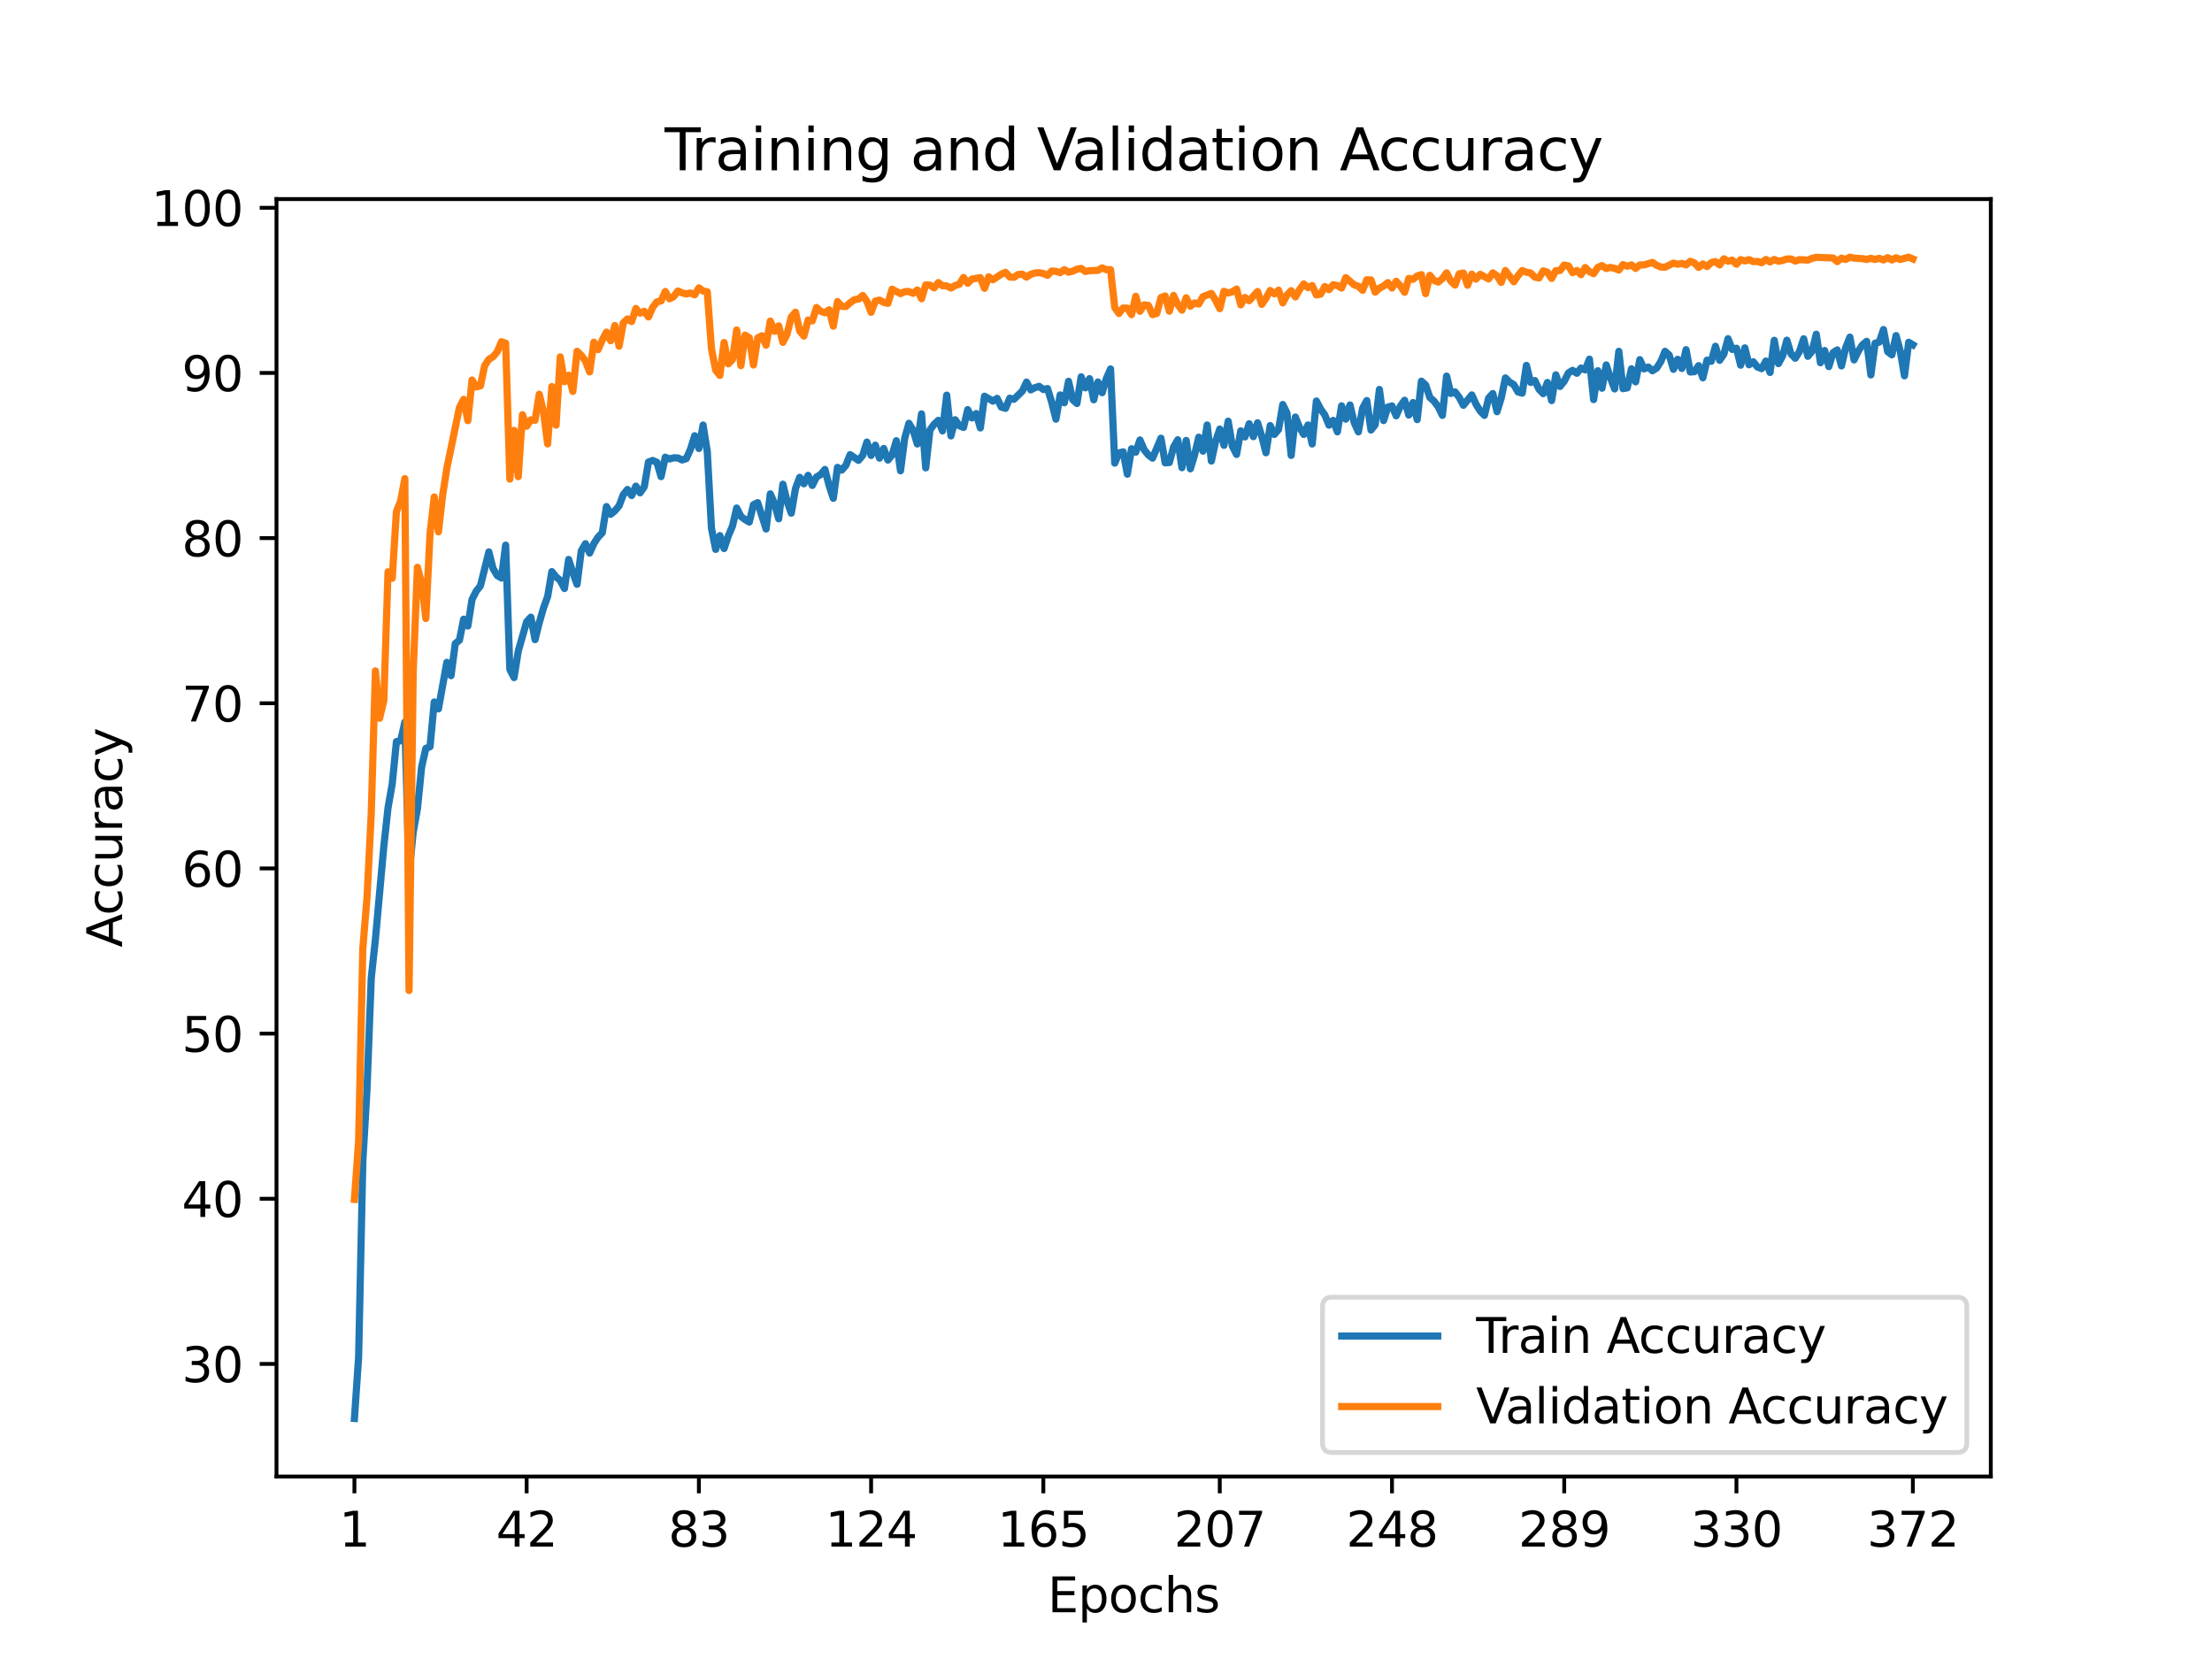 <?xml version="1.0" encoding="utf-8" standalone="no"?>
<!DOCTYPE svg PUBLIC "-//W3C//DTD SVG 1.1//EN"
  "http://www.w3.org/Graphics/SVG/1.1/DTD/svg11.dtd">
<svg height="345.6pt" version="1.1" viewBox="0 0 460.8 345.6" width="460.8pt" xmlns="http://www.w3.org/2000/svg" xmlns:xlink="http://www.w3.org/1999/xlink">
 <defs>
  <style type="text/css">*{stroke-linecap:butt;stroke-linejoin:round;}</style>
 </defs>
 <g id="figure_1">
  <g id="patch_1">
   <path d="M 0 345.6 
L 460.8 345.6 
L 460.8 0 
L 0 0 
z
" style="fill:#ffffff;"/>
  </g>
  <g id="axes_1">
   <g id="patch_2">
    <path d="M 57.6 307.584 
L 414.72 307.584 
L 414.72 41.472 
L 57.6 41.472 
z
" style="fill:#ffffff;"/>
   </g>
   <g id="matplotlib.axis_1">
    <g id="xtick_1">
     <g id="line2d_1">
      <defs>
       <path d="M 0 0 
L 0 3.5 
" id="md3bf6f2ca2" style="stroke:#000000;stroke-width:0.8;"/>
      </defs>
      <g>
       <use style="stroke:#000000;stroke-width:0.8;" x="73.833" xlink:href="#md3bf6f2ca2" y="307.584"/>
      </g>
     </g>
     <g id="text_1">
      <!-- 1 -->
      <g transform="translate(70.651 322.182)scale(0.1 -0.1)">
       <defs>
        <path d="M 794 531 
L 1825 531 
L 1825 4091 
L 703 3866 
L 703 4441 
L 1819 4666 
L 2450 4666 
L 2450 531 
L 3481 531 
L 3481 0 
L 794 0 
L 794 531 
z
" id="DejaVuSans-31" transform="scale(0.016)"/>
       </defs>
       <use xlink:href="#DejaVuSans-31"/>
      </g>
     </g>
    </g>
    <g id="xtick_2">
     <g id="line2d_2">
      <g>
       <use style="stroke:#000000;stroke-width:0.8;" x="109.711" xlink:href="#md3bf6f2ca2" y="307.584"/>
      </g>
     </g>
     <g id="text_2">
      <!-- 42 -->
      <g transform="translate(103.348 322.182)scale(0.1 -0.1)">
       <defs>
        <path d="M 2419 4116 
L 825 1625 
L 2419 1625 
L 2419 4116 
z
M 2253 4666 
L 3047 4666 
L 3047 1625 
L 3713 1625 
L 3713 1100 
L 3047 1100 
L 3047 0 
L 2419 0 
L 2419 1100 
L 313 1100 
L 313 1709 
L 2253 4666 
z
" id="DejaVuSans-34" transform="scale(0.016)"/>
        <path d="M 1228 531 
L 3431 531 
L 3431 0 
L 469 0 
L 469 531 
Q 828 903 1448 1529 
Q 2069 2156 2228 2338 
Q 2531 2678 2651 2914 
Q 2772 3150 2772 3378 
Q 2772 3750 2511 3984 
Q 2250 4219 1831 4219 
Q 1534 4219 1204 4116 
Q 875 4013 500 3803 
L 500 4441 
Q 881 4594 1212 4672 
Q 1544 4750 1819 4750 
Q 2544 4750 2975 4387 
Q 3406 4025 3406 3419 
Q 3406 3131 3298 2873 
Q 3191 2616 2906 2266 
Q 2828 2175 2409 1742 
Q 1991 1309 1228 531 
z
" id="DejaVuSans-32" transform="scale(0.016)"/>
       </defs>
       <use xlink:href="#DejaVuSans-34"/>
       <use x="63.623" xlink:href="#DejaVuSans-32"/>
      </g>
     </g>
    </g>
    <g id="xtick_3">
     <g id="line2d_3">
      <g>
       <use style="stroke:#000000;stroke-width:0.8;" x="145.589" xlink:href="#md3bf6f2ca2" y="307.584"/>
      </g>
     </g>
     <g id="text_3">
      <!-- 83 -->
      <g transform="translate(139.227 322.182)scale(0.1 -0.1)">
       <defs>
        <path d="M 2034 2216 
Q 1584 2216 1326 1975 
Q 1069 1734 1069 1313 
Q 1069 891 1326 650 
Q 1584 409 2034 409 
Q 2484 409 2743 651 
Q 3003 894 3003 1313 
Q 3003 1734 2745 1975 
Q 2488 2216 2034 2216 
z
M 1403 2484 
Q 997 2584 770 2862 
Q 544 3141 544 3541 
Q 544 4100 942 4425 
Q 1341 4750 2034 4750 
Q 2731 4750 3128 4425 
Q 3525 4100 3525 3541 
Q 3525 3141 3298 2862 
Q 3072 2584 2669 2484 
Q 3125 2378 3379 2068 
Q 3634 1759 3634 1313 
Q 3634 634 3220 271 
Q 2806 -91 2034 -91 
Q 1263 -91 848 271 
Q 434 634 434 1313 
Q 434 1759 690 2068 
Q 947 2378 1403 2484 
z
M 1172 3481 
Q 1172 3119 1398 2916 
Q 1625 2713 2034 2713 
Q 2441 2713 2670 2916 
Q 2900 3119 2900 3481 
Q 2900 3844 2670 4047 
Q 2441 4250 2034 4250 
Q 1625 4250 1398 4047 
Q 1172 3844 1172 3481 
z
" id="DejaVuSans-38" transform="scale(0.016)"/>
        <path d="M 2597 2516 
Q 3050 2419 3304 2112 
Q 3559 1806 3559 1356 
Q 3559 666 3084 287 
Q 2609 -91 1734 -91 
Q 1441 -91 1130 -33 
Q 819 25 488 141 
L 488 750 
Q 750 597 1062 519 
Q 1375 441 1716 441 
Q 2309 441 2620 675 
Q 2931 909 2931 1356 
Q 2931 1769 2642 2001 
Q 2353 2234 1838 2234 
L 1294 2234 
L 1294 2753 
L 1863 2753 
Q 2328 2753 2575 2939 
Q 2822 3125 2822 3475 
Q 2822 3834 2567 4026 
Q 2313 4219 1838 4219 
Q 1578 4219 1281 4162 
Q 984 4106 628 3988 
L 628 4550 
Q 988 4650 1302 4700 
Q 1616 4750 1894 4750 
Q 2613 4750 3031 4423 
Q 3450 4097 3450 3541 
Q 3450 3153 3228 2886 
Q 3006 2619 2597 2516 
z
" id="DejaVuSans-33" transform="scale(0.016)"/>
       </defs>
       <use xlink:href="#DejaVuSans-38"/>
       <use x="63.623" xlink:href="#DejaVuSans-33"/>
      </g>
     </g>
    </g>
    <g id="xtick_4">
     <g id="line2d_4">
      <g>
       <use style="stroke:#000000;stroke-width:0.8;" x="181.468" xlink:href="#md3bf6f2ca2" y="307.584"/>
      </g>
     </g>
     <g id="text_4">
      <!-- 124 -->
      <g transform="translate(171.924 322.182)scale(0.1 -0.1)">
       <use xlink:href="#DejaVuSans-31"/>
       <use x="63.623" xlink:href="#DejaVuSans-32"/>
       <use x="127.246" xlink:href="#DejaVuSans-34"/>
      </g>
     </g>
    </g>
    <g id="xtick_5">
     <g id="line2d_5">
      <g>
       <use style="stroke:#000000;stroke-width:0.8;" x="217.346" xlink:href="#md3bf6f2ca2" y="307.584"/>
      </g>
     </g>
     <g id="text_5">
      <!-- 165 -->
      <g transform="translate(207.802 322.182)scale(0.1 -0.1)">
       <defs>
        <path d="M 2113 2584 
Q 1688 2584 1439 2293 
Q 1191 2003 1191 1497 
Q 1191 994 1439 701 
Q 1688 409 2113 409 
Q 2538 409 2786 701 
Q 3034 994 3034 1497 
Q 3034 2003 2786 2293 
Q 2538 2584 2113 2584 
z
M 3366 4563 
L 3366 3988 
Q 3128 4100 2886 4159 
Q 2644 4219 2406 4219 
Q 1781 4219 1451 3797 
Q 1122 3375 1075 2522 
Q 1259 2794 1537 2939 
Q 1816 3084 2150 3084 
Q 2853 3084 3261 2657 
Q 3669 2231 3669 1497 
Q 3669 778 3244 343 
Q 2819 -91 2113 -91 
Q 1303 -91 875 529 
Q 447 1150 447 2328 
Q 447 3434 972 4092 
Q 1497 4750 2381 4750 
Q 2619 4750 2861 4703 
Q 3103 4656 3366 4563 
z
" id="DejaVuSans-36" transform="scale(0.016)"/>
        <path d="M 691 4666 
L 3169 4666 
L 3169 4134 
L 1269 4134 
L 1269 2991 
Q 1406 3038 1543 3061 
Q 1681 3084 1819 3084 
Q 2600 3084 3056 2656 
Q 3513 2228 3513 1497 
Q 3513 744 3044 326 
Q 2575 -91 1722 -91 
Q 1428 -91 1123 -41 
Q 819 9 494 109 
L 494 744 
Q 775 591 1075 516 
Q 1375 441 1709 441 
Q 2250 441 2565 725 
Q 2881 1009 2881 1497 
Q 2881 1984 2565 2268 
Q 2250 2553 1709 2553 
Q 1456 2553 1204 2497 
Q 953 2441 691 2322 
L 691 4666 
z
" id="DejaVuSans-35" transform="scale(0.016)"/>
       </defs>
       <use xlink:href="#DejaVuSans-31"/>
       <use x="63.623" xlink:href="#DejaVuSans-36"/>
       <use x="127.246" xlink:href="#DejaVuSans-35"/>
      </g>
     </g>
    </g>
    <g id="xtick_6">
     <g id="line2d_6">
      <g>
       <use style="stroke:#000000;stroke-width:0.8;" x="254.099" xlink:href="#md3bf6f2ca2" y="307.584"/>
      </g>
     </g>
     <g id="text_6">
      <!-- 207 -->
      <g transform="translate(244.555 322.182)scale(0.1 -0.1)">
       <defs>
        <path d="M 2034 4250 
Q 1547 4250 1301 3770 
Q 1056 3291 1056 2328 
Q 1056 1369 1301 889 
Q 1547 409 2034 409 
Q 2525 409 2770 889 
Q 3016 1369 3016 2328 
Q 3016 3291 2770 3770 
Q 2525 4250 2034 4250 
z
M 2034 4750 
Q 2819 4750 3233 4129 
Q 3647 3509 3647 2328 
Q 3647 1150 3233 529 
Q 2819 -91 2034 -91 
Q 1250 -91 836 529 
Q 422 1150 422 2328 
Q 422 3509 836 4129 
Q 1250 4750 2034 4750 
z
" id="DejaVuSans-30" transform="scale(0.016)"/>
        <path d="M 525 4666 
L 3525 4666 
L 3525 4397 
L 1831 0 
L 1172 0 
L 2766 4134 
L 525 4134 
L 525 4666 
z
" id="DejaVuSans-37" transform="scale(0.016)"/>
       </defs>
       <use xlink:href="#DejaVuSans-32"/>
       <use x="63.623" xlink:href="#DejaVuSans-30"/>
       <use x="127.246" xlink:href="#DejaVuSans-37"/>
      </g>
     </g>
    </g>
    <g id="xtick_7">
     <g id="line2d_7">
      <g>
       <use style="stroke:#000000;stroke-width:0.8;" x="289.977" xlink:href="#md3bf6f2ca2" y="307.584"/>
      </g>
     </g>
     <g id="text_7">
      <!-- 248 -->
      <g transform="translate(280.434 322.182)scale(0.1 -0.1)">
       <use xlink:href="#DejaVuSans-32"/>
       <use x="63.623" xlink:href="#DejaVuSans-34"/>
       <use x="127.246" xlink:href="#DejaVuSans-38"/>
      </g>
     </g>
    </g>
    <g id="xtick_8">
     <g id="line2d_8">
      <g>
       <use style="stroke:#000000;stroke-width:0.8;" x="325.856" xlink:href="#md3bf6f2ca2" y="307.584"/>
      </g>
     </g>
     <g id="text_8">
      <!-- 289 -->
      <g transform="translate(316.312 322.182)scale(0.1 -0.1)">
       <defs>
        <path d="M 703 97 
L 703 672 
Q 941 559 1184 500 
Q 1428 441 1663 441 
Q 2288 441 2617 861 
Q 2947 1281 2994 2138 
Q 2813 1869 2534 1725 
Q 2256 1581 1919 1581 
Q 1219 1581 811 2004 
Q 403 2428 403 3163 
Q 403 3881 828 4315 
Q 1253 4750 1959 4750 
Q 2769 4750 3195 4129 
Q 3622 3509 3622 2328 
Q 3622 1225 3098 567 
Q 2575 -91 1691 -91 
Q 1453 -91 1209 -44 
Q 966 3 703 97 
z
M 1959 2075 
Q 2384 2075 2632 2365 
Q 2881 2656 2881 3163 
Q 2881 3666 2632 3958 
Q 2384 4250 1959 4250 
Q 1534 4250 1286 3958 
Q 1038 3666 1038 3163 
Q 1038 2656 1286 2365 
Q 1534 2075 1959 2075 
z
" id="DejaVuSans-39" transform="scale(0.016)"/>
       </defs>
       <use xlink:href="#DejaVuSans-32"/>
       <use x="63.623" xlink:href="#DejaVuSans-38"/>
       <use x="127.246" xlink:href="#DejaVuSans-39"/>
      </g>
     </g>
    </g>
    <g id="xtick_9">
     <g id="line2d_9">
      <g>
       <use style="stroke:#000000;stroke-width:0.8;" x="361.734" xlink:href="#md3bf6f2ca2" y="307.584"/>
      </g>
     </g>
     <g id="text_9">
      <!-- 330 -->
      <g transform="translate(352.19 322.182)scale(0.1 -0.1)">
       <use xlink:href="#DejaVuSans-33"/>
       <use x="63.623" xlink:href="#DejaVuSans-33"/>
       <use x="127.246" xlink:href="#DejaVuSans-30"/>
      </g>
     </g>
    </g>
    <g id="xtick_10">
     <g id="line2d_10">
      <g>
       <use style="stroke:#000000;stroke-width:0.8;" x="398.487" xlink:href="#md3bf6f2ca2" y="307.584"/>
      </g>
     </g>
     <g id="text_10">
      <!-- 372 -->
      <g transform="translate(388.944 322.182)scale(0.1 -0.1)">
       <use xlink:href="#DejaVuSans-33"/>
       <use x="63.623" xlink:href="#DejaVuSans-37"/>
       <use x="127.246" xlink:href="#DejaVuSans-32"/>
      </g>
     </g>
    </g>
    <g id="text_11">
     <!-- Epochs -->
     <g transform="translate(218.244 335.861)scale(0.1 -0.1)">
      <defs>
       <path d="M 628 4666 
L 3578 4666 
L 3578 4134 
L 1259 4134 
L 1259 2753 
L 3481 2753 
L 3481 2222 
L 1259 2222 
L 1259 531 
L 3634 531 
L 3634 0 
L 628 0 
L 628 4666 
z
" id="DejaVuSans-45" transform="scale(0.016)"/>
       <path d="M 1159 525 
L 1159 -1331 
L 581 -1331 
L 581 3500 
L 1159 3500 
L 1159 2969 
Q 1341 3281 1617 3432 
Q 1894 3584 2278 3584 
Q 2916 3584 3314 3078 
Q 3713 2572 3713 1747 
Q 3713 922 3314 415 
Q 2916 -91 2278 -91 
Q 1894 -91 1617 61 
Q 1341 213 1159 525 
z
M 3116 1747 
Q 3116 2381 2855 2742 
Q 2594 3103 2138 3103 
Q 1681 3103 1420 2742 
Q 1159 2381 1159 1747 
Q 1159 1113 1420 752 
Q 1681 391 2138 391 
Q 2594 391 2855 752 
Q 3116 1113 3116 1747 
z
" id="DejaVuSans-70" transform="scale(0.016)"/>
       <path d="M 1959 3097 
Q 1497 3097 1228 2736 
Q 959 2375 959 1747 
Q 959 1119 1226 758 
Q 1494 397 1959 397 
Q 2419 397 2687 759 
Q 2956 1122 2956 1747 
Q 2956 2369 2687 2733 
Q 2419 3097 1959 3097 
z
M 1959 3584 
Q 2709 3584 3137 3096 
Q 3566 2609 3566 1747 
Q 3566 888 3137 398 
Q 2709 -91 1959 -91 
Q 1206 -91 779 398 
Q 353 888 353 1747 
Q 353 2609 779 3096 
Q 1206 3584 1959 3584 
z
" id="DejaVuSans-6f" transform="scale(0.016)"/>
       <path d="M 3122 3366 
L 3122 2828 
Q 2878 2963 2633 3030 
Q 2388 3097 2138 3097 
Q 1578 3097 1268 2742 
Q 959 2388 959 1747 
Q 959 1106 1268 751 
Q 1578 397 2138 397 
Q 2388 397 2633 464 
Q 2878 531 3122 666 
L 3122 134 
Q 2881 22 2623 -34 
Q 2366 -91 2075 -91 
Q 1284 -91 818 406 
Q 353 903 353 1747 
Q 353 2603 823 3093 
Q 1294 3584 2113 3584 
Q 2378 3584 2631 3529 
Q 2884 3475 3122 3366 
z
" id="DejaVuSans-63" transform="scale(0.016)"/>
       <path d="M 3513 2113 
L 3513 0 
L 2938 0 
L 2938 2094 
Q 2938 2591 2744 2837 
Q 2550 3084 2163 3084 
Q 1697 3084 1428 2787 
Q 1159 2491 1159 1978 
L 1159 0 
L 581 0 
L 581 4863 
L 1159 4863 
L 1159 2956 
Q 1366 3272 1645 3428 
Q 1925 3584 2291 3584 
Q 2894 3584 3203 3211 
Q 3513 2838 3513 2113 
z
" id="DejaVuSans-68" transform="scale(0.016)"/>
       <path d="M 2834 3397 
L 2834 2853 
Q 2591 2978 2328 3040 
Q 2066 3103 1784 3103 
Q 1356 3103 1142 2972 
Q 928 2841 928 2578 
Q 928 2378 1081 2264 
Q 1234 2150 1697 2047 
L 1894 2003 
Q 2506 1872 2764 1633 
Q 3022 1394 3022 966 
Q 3022 478 2636 193 
Q 2250 -91 1575 -91 
Q 1294 -91 989 -36 
Q 684 19 347 128 
L 347 722 
Q 666 556 975 473 
Q 1284 391 1588 391 
Q 1994 391 2212 530 
Q 2431 669 2431 922 
Q 2431 1156 2273 1281 
Q 2116 1406 1581 1522 
L 1381 1569 
Q 847 1681 609 1914 
Q 372 2147 372 2553 
Q 372 3047 722 3315 
Q 1072 3584 1716 3584 
Q 2034 3584 2315 3537 
Q 2597 3491 2834 3397 
z
" id="DejaVuSans-73" transform="scale(0.016)"/>
      </defs>
      <use xlink:href="#DejaVuSans-45"/>
      <use x="63.184" xlink:href="#DejaVuSans-70"/>
      <use x="126.66" xlink:href="#DejaVuSans-6f"/>
      <use x="187.842" xlink:href="#DejaVuSans-63"/>
      <use x="242.822" xlink:href="#DejaVuSans-68"/>
      <use x="306.201" xlink:href="#DejaVuSans-73"/>
     </g>
    </g>
   </g>
   <g id="matplotlib.axis_2">
    <g id="ytick_1">
     <g id="line2d_11">
      <defs>
       <path d="M 0 0 
L -3.5 0 
" id="mc318142009" style="stroke:#000000;stroke-width:0.8;"/>
      </defs>
      <g>
       <use style="stroke:#000000;stroke-width:0.8;" x="57.6" xlink:href="#mc318142009" y="284.127"/>
      </g>
     </g>
     <g id="text_12">
      <!-- 30 -->
      <g transform="translate(37.875 287.926)scale(0.1 -0.1)">
       <use xlink:href="#DejaVuSans-33"/>
       <use x="63.623" xlink:href="#DejaVuSans-30"/>
      </g>
     </g>
    </g>
    <g id="ytick_2">
     <g id="line2d_12">
      <g>
       <use style="stroke:#000000;stroke-width:0.8;" x="57.6" xlink:href="#mc318142009" y="249.72"/>
      </g>
     </g>
     <g id="text_13">
      <!-- 40 -->
      <g transform="translate(37.875 253.519)scale(0.1 -0.1)">
       <use xlink:href="#DejaVuSans-34"/>
       <use x="63.623" xlink:href="#DejaVuSans-30"/>
      </g>
     </g>
    </g>
    <g id="ytick_3">
     <g id="line2d_13">
      <g>
       <use style="stroke:#000000;stroke-width:0.8;" x="57.6" xlink:href="#mc318142009" y="215.314"/>
      </g>
     </g>
     <g id="text_14">
      <!-- 50 -->
      <g transform="translate(37.875 219.113)scale(0.1 -0.1)">
       <use xlink:href="#DejaVuSans-35"/>
       <use x="63.623" xlink:href="#DejaVuSans-30"/>
      </g>
     </g>
    </g>
    <g id="ytick_4">
     <g id="line2d_14">
      <g>
       <use style="stroke:#000000;stroke-width:0.8;" x="57.6" xlink:href="#mc318142009" y="180.907"/>
      </g>
     </g>
     <g id="text_15">
      <!-- 60 -->
      <g transform="translate(37.875 184.706)scale(0.1 -0.1)">
       <use xlink:href="#DejaVuSans-36"/>
       <use x="63.623" xlink:href="#DejaVuSans-30"/>
      </g>
     </g>
    </g>
    <g id="ytick_5">
     <g id="line2d_15">
      <g>
       <use style="stroke:#000000;stroke-width:0.8;" x="57.6" xlink:href="#mc318142009" y="146.5"/>
      </g>
     </g>
     <g id="text_16">
      <!-- 70 -->
      <g transform="translate(37.875 150.3)scale(0.1 -0.1)">
       <use xlink:href="#DejaVuSans-37"/>
       <use x="63.623" xlink:href="#DejaVuSans-30"/>
      </g>
     </g>
    </g>
    <g id="ytick_6">
     <g id="line2d_16">
      <g>
       <use style="stroke:#000000;stroke-width:0.8;" x="57.6" xlink:href="#mc318142009" y="112.094"/>
      </g>
     </g>
     <g id="text_17">
      <!-- 80 -->
      <g transform="translate(37.875 115.893)scale(0.1 -0.1)">
       <use xlink:href="#DejaVuSans-38"/>
       <use x="63.623" xlink:href="#DejaVuSans-30"/>
      </g>
     </g>
    </g>
    <g id="ytick_7">
     <g id="line2d_17">
      <g>
       <use style="stroke:#000000;stroke-width:0.8;" x="57.6" xlink:href="#mc318142009" y="77.687"/>
      </g>
     </g>
     <g id="text_18">
      <!-- 90 -->
      <g transform="translate(37.875 81.486)scale(0.1 -0.1)">
       <use xlink:href="#DejaVuSans-39"/>
       <use x="63.623" xlink:href="#DejaVuSans-30"/>
      </g>
     </g>
    </g>
    <g id="ytick_8">
     <g id="line2d_18">
      <g>
       <use style="stroke:#000000;stroke-width:0.8;" x="57.6" xlink:href="#mc318142009" y="43.28"/>
      </g>
     </g>
     <g id="text_19">
      <!-- 100 -->
      <g transform="translate(31.512 47.08)scale(0.1 -0.1)">
       <use xlink:href="#DejaVuSans-31"/>
       <use x="63.623" xlink:href="#DejaVuSans-30"/>
       <use x="127.246" xlink:href="#DejaVuSans-30"/>
      </g>
     </g>
    </g>
    <g id="text_20">
     <!-- Accuracy -->
     <g transform="translate(25.433 197.356)rotate(-90)scale(0.1 -0.1)">
      <defs>
       <path d="M 2188 4044 
L 1331 1722 
L 3047 1722 
L 2188 4044 
z
M 1831 4666 
L 2547 4666 
L 4325 0 
L 3669 0 
L 3244 1197 
L 1141 1197 
L 716 0 
L 50 0 
L 1831 4666 
z
" id="DejaVuSans-41" transform="scale(0.016)"/>
       <path d="M 544 1381 
L 544 3500 
L 1119 3500 
L 1119 1403 
Q 1119 906 1312 657 
Q 1506 409 1894 409 
Q 2359 409 2629 706 
Q 2900 1003 2900 1516 
L 2900 3500 
L 3475 3500 
L 3475 0 
L 2900 0 
L 2900 538 
Q 2691 219 2414 64 
Q 2138 -91 1772 -91 
Q 1169 -91 856 284 
Q 544 659 544 1381 
z
M 1991 3584 
L 1991 3584 
z
" id="DejaVuSans-75" transform="scale(0.016)"/>
       <path d="M 2631 2963 
Q 2534 3019 2420 3045 
Q 2306 3072 2169 3072 
Q 1681 3072 1420 2755 
Q 1159 2438 1159 1844 
L 1159 0 
L 581 0 
L 581 3500 
L 1159 3500 
L 1159 2956 
Q 1341 3275 1631 3429 
Q 1922 3584 2338 3584 
Q 2397 3584 2469 3576 
Q 2541 3569 2628 3553 
L 2631 2963 
z
" id="DejaVuSans-72" transform="scale(0.016)"/>
       <path d="M 2194 1759 
Q 1497 1759 1228 1600 
Q 959 1441 959 1056 
Q 959 750 1161 570 
Q 1363 391 1709 391 
Q 2188 391 2477 730 
Q 2766 1069 2766 1631 
L 2766 1759 
L 2194 1759 
z
M 3341 1997 
L 3341 0 
L 2766 0 
L 2766 531 
Q 2569 213 2275 61 
Q 1981 -91 1556 -91 
Q 1019 -91 701 211 
Q 384 513 384 1019 
Q 384 1609 779 1909 
Q 1175 2209 1959 2209 
L 2766 2209 
L 2766 2266 
Q 2766 2663 2505 2880 
Q 2244 3097 1772 3097 
Q 1472 3097 1187 3025 
Q 903 2953 641 2809 
L 641 3341 
Q 956 3463 1253 3523 
Q 1550 3584 1831 3584 
Q 2591 3584 2966 3190 
Q 3341 2797 3341 1997 
z
" id="DejaVuSans-61" transform="scale(0.016)"/>
       <path d="M 2059 -325 
Q 1816 -950 1584 -1140 
Q 1353 -1331 966 -1331 
L 506 -1331 
L 506 -850 
L 844 -850 
Q 1081 -850 1212 -737 
Q 1344 -625 1503 -206 
L 1606 56 
L 191 3500 
L 800 3500 
L 1894 763 
L 2988 3500 
L 3597 3500 
L 2059 -325 
z
" id="DejaVuSans-79" transform="scale(0.016)"/>
      </defs>
      <use xlink:href="#DejaVuSans-41"/>
      <use x="66.658" xlink:href="#DejaVuSans-63"/>
      <use x="121.639" xlink:href="#DejaVuSans-63"/>
      <use x="176.619" xlink:href="#DejaVuSans-75"/>
      <use x="239.998" xlink:href="#DejaVuSans-72"/>
      <use x="281.111" xlink:href="#DejaVuSans-61"/>
      <use x="342.391" xlink:href="#DejaVuSans-63"/>
      <use x="397.371" xlink:href="#DejaVuSans-79"/>
     </g>
    </g>
   </g>
   <g id="line2d_19">
    <path clip-path="url(#pf4979a935f)" d="M 73.833 295.488 
L 74.708 282.709 
L 75.583 241.931 
L 76.458 226.833 
L 77.333 203.822 
L 78.208 195.647 
L 79.958 176.29 
L 80.833 168.287 
L 81.708 163.298 
L 82.584 154.49 
L 83.459 154.324 
L 84.334 150.43 
L 85.209 182.029 
L 86.084 173.317 
L 86.959 168.507 
L 87.834 159.788 
L 88.709 155.907 
L 89.584 155.556 
L 90.459 146.239 
L 91.334 147.677 
L 93.084 137.981 
L 93.96 140.754 
L 94.835 134.08 
L 95.71 133.357 
L 96.585 128.987 
L 97.46 130.412 
L 98.335 124.879 
L 99.21 123.145 
L 100.085 122.037 
L 101.835 114.97 
L 102.71 118.445 
L 103.585 119.89 
L 104.461 120.413 
L 105.336 113.566 
L 106.211 139.454 
L 107.086 141.154 
L 107.961 135.642 
L 109.711 129.531 
L 110.586 128.568 
L 111.461 133.247 
L 112.336 129.724 
L 113.211 126.689 
L 114.086 124.26 
L 114.961 119.078 
L 115.837 120.179 
L 116.712 120.909 
L 117.587 122.595 
L 118.462 116.546 
L 119.337 119.319 
L 120.212 121.721 
L 121.087 114.75 
L 121.962 113.264 
L 122.837 115.211 
L 123.712 113.236 
L 124.587 111.894 
L 125.462 111 
L 126.338 105.529 
L 127.213 107.132 
L 128.088 106.417 
L 128.963 105.384 
L 129.838 103.059 
L 130.713 101.971 
L 131.588 103.231 
L 132.463 101.269 
L 133.338 102.666 
L 134.213 101.407 
L 135.088 96.246 
L 135.963 95.923 
L 136.838 96.301 
L 137.714 99.288 
L 138.589 95.241 
L 139.464 95.606 
L 140.339 95.372 
L 141.214 95.393 
L 142.089 95.819 
L 142.964 95.537 
L 143.839 93.583 
L 144.714 90.775 
L 145.589 93.432 
L 146.464 88.539 
L 147.339 94.085 
L 148.214 110.077 
L 149.09 114.447 
L 149.965 111.584 
L 150.84 114.268 
L 151.715 111.66 
L 152.59 109.582 
L 153.465 105.832 
L 154.34 107.58 
L 155.215 108.24 
L 156.09 108.756 
L 156.965 105.137 
L 157.84 104.71 
L 159.591 110.201 
L 160.466 102.88 
L 161.341 104.896 
L 162.216 108.075 
L 163.091 100.87 
L 163.966 104.469 
L 164.841 106.898 
L 165.716 101.772 
L 166.591 99.439 
L 167.466 100.781 
L 168.341 99.026 
L 169.216 101.125 
L 170.091 99.37 
L 170.967 98.854 
L 171.842 97.801 
L 172.717 101.139 
L 173.592 103.809 
L 174.467 97.361 
L 175.342 97.925 
L 176.217 96.941 
L 177.092 94.711 
L 178.842 95.902 
L 179.717 94.863 
L 180.592 92.09 
L 181.468 94.883 
L 182.343 92.737 
L 183.218 95.441 
L 184.093 93.425 
L 184.968 95.84 
L 185.843 94.773 
L 186.718 91.814 
L 187.593 98.076 
L 188.468 91.278 
L 189.343 88.181 
L 190.218 89.633 
L 191.093 92.489 
L 191.968 86.227 
L 192.844 97.464 
L 193.719 89.578 
L 194.594 88.388 
L 195.469 87.569 
L 196.344 89.764 
L 197.219 82.318 
L 198.094 90.81 
L 198.969 87.438 
L 199.844 88.697 
L 200.719 89.041 
L 201.594 85.332 
L 202.469 87.066 
L 203.345 86.151 
L 204.22 89.144 
L 205.095 82.538 
L 206.845 83.564 
L 207.72 82.986 
L 208.595 84.816 
L 209.47 85.064 
L 210.345 82.951 
L 211.22 83.178 
L 212.97 81.472 
L 213.845 79.593 
L 214.721 81.217 
L 215.596 80.756 
L 216.471 80.481 
L 217.346 81.141 
L 218.221 80.949 
L 219.096 83.818 
L 219.971 87.321 
L 220.846 82.27 
L 221.721 83.901 
L 222.596 79.428 
L 223.471 83.268 
L 224.346 84.052 
L 225.222 78.499 
L 226.097 80.791 
L 226.972 78.891 
L 227.847 83.282 
L 228.722 79.579 
L 229.597 81.809 
L 230.472 78.857 
L 231.347 76.854 
L 232.222 96.473 
L 233.097 94.354 
L 233.972 94.127 
L 234.847 98.785 
L 235.722 93.48 
L 236.598 94.195 
L 237.473 91.656 
L 238.348 93.693 
L 239.223 94.78 
L 240.098 95.441 
L 241.848 91.291 
L 242.723 96.411 
L 243.598 96.356 
L 244.473 93.143 
L 245.348 91.615 
L 246.223 97.43 
L 247.098 91.752 
L 247.974 97.664 
L 248.849 94.78 
L 249.724 91.071 
L 250.599 93.982 
L 251.474 88.532 
L 252.349 96.046 
L 253.224 91.98 
L 254.099 89.378 
L 254.974 92.771 
L 255.849 87.741 
L 256.724 92.95 
L 257.599 94.663 
L 258.475 89.75 
L 259.35 91.016 
L 260.225 88.277 
L 261.1 90.961 
L 261.975 88.071 
L 262.85 90.892 
L 263.725 94.319 
L 264.6 88.656 
L 265.475 90.5 
L 266.35 89.454 
L 267.225 84.266 
L 268.1 86.075 
L 268.975 94.87 
L 269.851 86.881 
L 270.726 89.055 
L 271.601 90.507 
L 272.476 88.525 
L 273.351 92.489 
L 274.226 83.536 
L 275.101 85.188 
L 275.976 86.433 
L 276.851 88.573 
L 277.726 87.569 
L 278.601 89.95 
L 279.476 84.541 
L 280.352 87.314 
L 281.227 84.362 
L 282.102 88.043 
L 282.977 89.963 
L 283.852 85.05 
L 284.727 83.44 
L 285.602 89.585 
L 286.477 88.477 
L 287.352 81.135 
L 288.227 87.61 
L 289.102 84.795 
L 289.977 84.568 
L 290.852 86.619 
L 291.728 84.589 
L 292.603 83.385 
L 293.478 86.468 
L 294.353 83.86 
L 295.228 87.41 
L 296.103 79.407 
L 296.978 80.185 
L 297.853 82.779 
L 298.728 83.564 
L 299.603 84.727 
L 300.478 86.53 
L 301.353 78.348 
L 302.229 81.967 
L 303.104 81.637 
L 303.979 82.779 
L 304.854 84.431 
L 306.604 82.27 
L 307.479 84.197 
L 308.354 85.621 
L 309.229 86.53 
L 310.104 82.938 
L 310.979 81.981 
L 311.854 85.766 
L 312.729 82.917 
L 313.605 78.733 
L 314.48 79.6 
L 315.355 80.144 
L 316.23 81.658 
L 317.105 81.898 
L 317.98 76.118 
L 318.855 79.662 
L 319.73 79.277 
L 320.605 81.093 
L 321.48 82.009 
L 322.355 79.676 
L 323.23 83.447 
L 324.106 78.086 
L 324.981 80.508 
L 325.856 79.428 
L 326.731 77.687 
L 327.606 77.15 
L 328.481 77.756 
L 329.356 76.676 
L 330.231 77.061 
L 331.106 74.818 
L 331.981 83.24 
L 332.856 77.233 
L 333.731 80.873 
L 334.606 76.022 
L 335.482 78.719 
L 336.357 81.025 
L 337.232 73.187 
L 338.107 80.963 
L 338.982 80.797 
L 339.857 76.827 
L 340.732 79.545 
L 341.607 74.928 
L 342.482 76.848 
L 343.357 76.462 
L 344.232 77.233 
L 345.107 76.682 
L 345.982 75.313 
L 346.858 73.187 
L 347.733 73.978 
L 348.608 76.937 
L 349.483 74.852 
L 350.358 76.758 
L 351.233 72.843 
L 352.108 77.494 
L 352.983 77.426 
L 353.858 76.166 
L 354.733 78.705 
L 355.608 75.031 
L 356.483 75.265 
L 357.359 72.134 
L 358.234 75.058 
L 359.109 73.778 
L 359.984 70.558 
L 360.859 72.794 
L 361.734 72.54 
L 362.609 76.077 
L 363.484 72.471 
L 364.359 75.994 
L 365.234 75.361 
L 366.109 76.455 
L 366.984 76.799 
L 367.859 75.21 
L 368.735 77.591 
L 369.61 70.902 
L 370.485 75.747 
L 371.36 74.123 
L 372.235 70.868 
L 373.11 73.751 
L 373.985 74.625 
L 374.86 73.235 
L 375.735 70.579 
L 376.61 74.226 
L 377.485 73.173 
L 378.36 69.629 
L 379.236 75.568 
L 380.111 73.015 
L 380.986 76.366 
L 381.861 73.469 
L 382.736 72.891 
L 383.611 76.228 
L 384.486 72.43 
L 385.361 70.235 
L 386.236 74.976 
L 387.111 73.159 
L 387.986 71.838 
L 388.861 71.102 
L 389.736 78.107 
L 390.612 71.501 
L 391.487 71.26 
L 392.362 68.652 
L 393.237 73.269 
L 394.112 73.916 
L 394.987 69.911 
L 395.862 73.132 
L 396.737 78.293 
L 397.612 71.301 
L 398.487 71.831 
L 398.487 71.831 
" style="fill:none;stroke:#1f77b4;stroke-linecap:square;stroke-width:1.5;"/>
   </g>
   <g id="line2d_20">
    <path clip-path="url(#pf4979a935f)" d="M 73.833 249.858 
L 74.708 237.678 
L 75.583 197.56 
L 76.458 186.963 
L 77.333 169.553 
L 78.208 139.757 
L 79.083 149.631 
L 79.958 145.915 
L 80.833 119.113 
L 81.708 120.455 
L 82.584 106.554 
L 83.459 104.352 
L 84.334 99.707 
L 85.209 206.334 
L 86.084 139.757 
L 86.959 118.184 
L 87.834 121.487 
L 88.709 128.85 
L 89.584 111.165 
L 90.459 103.526 
L 91.334 110.786 
L 92.209 103.182 
L 93.084 97.574 
L 95.71 84.878 
L 96.585 83.192 
L 97.46 87.631 
L 98.335 79.167 
L 99.21 80.612 
L 100.085 80.371 
L 100.96 76.173 
L 101.835 74.866 
L 102.71 74.315 
L 103.585 73.283 
L 104.461 71.184 
L 105.336 71.494 
L 106.211 99.811 
L 107.086 89.661 
L 107.961 99.294 
L 108.836 86.392 
L 109.711 88.8 
L 110.586 87.459 
L 111.461 87.562 
L 112.336 82.126 
L 113.211 85.738 
L 114.086 92.482 
L 114.961 80.543 
L 115.837 88.56 
L 116.712 74.35 
L 117.587 79.511 
L 118.462 78.169 
L 119.337 81.541 
L 120.212 73.18 
L 121.087 74.006 
L 121.962 75.21 
L 122.837 77.481 
L 123.712 71.287 
L 124.587 72.836 
L 125.462 70.84 
L 126.338 69.189 
L 127.213 70.978 
L 128.088 67.812 
L 128.963 72.113 
L 129.838 67.262 
L 130.713 66.436 
L 131.588 66.987 
L 132.463 64.268 
L 133.338 65.232 
L 134.213 64.853 
L 135.088 66.023 
L 135.963 64.028 
L 136.838 62.892 
L 137.714 62.686 
L 138.589 60.725 
L 139.464 62.238 
L 140.339 61.791 
L 141.214 60.621 
L 142.089 61 
L 142.964 61.241 
L 143.839 61.034 
L 144.714 61.413 
L 145.589 59.968 
L 146.464 60.621 
L 147.339 60.793 
L 148.214 72.664 
L 149.09 77.102 
L 149.965 78.203 
L 150.84 71.356 
L 151.715 75.795 
L 152.59 74.9 
L 153.465 68.741 
L 154.34 76.173 
L 155.215 69.808 
L 156.09 70.358 
L 156.965 76.036 
L 157.84 70.393 
L 158.715 69.946 
L 159.591 71.907 
L 160.466 66.883 
L 161.341 69.017 
L 162.216 67.881 
L 163.091 71.322 
L 163.966 69.567 
L 164.841 66.023 
L 165.716 65.025 
L 166.591 68.948 
L 167.466 70.014 
L 168.341 66.677 
L 169.216 66.849 
L 170.091 64.062 
L 170.967 64.853 
L 171.842 65.163 
L 172.717 64.544 
L 173.592 67.95 
L 174.467 62.823 
L 175.342 63.821 
L 176.217 63.856 
L 177.092 63.064 
L 177.967 62.445 
L 178.842 62.307 
L 179.717 61.55 
L 180.592 62.755 
L 181.468 65.06 
L 182.343 62.72 
L 183.218 62.514 
L 184.093 62.995 
L 184.968 63.202 
L 185.843 60.243 
L 187.593 61.172 
L 188.468 60.759 
L 189.343 60.725 
L 190.218 61.103 
L 191.093 60.415 
L 191.968 62.238 
L 192.844 59.348 
L 193.719 59.383 
L 194.594 59.968 
L 195.469 58.867 
L 196.344 59.52 
L 197.219 59.555 
L 198.094 60.002 
L 198.969 59.486 
L 199.844 59.211 
L 200.719 57.8 
L 201.594 59.004 
L 202.469 58.144 
L 204.22 57.834 
L 205.095 60.071 
L 205.97 57.662 
L 206.845 58.282 
L 208.595 57.112 
L 209.47 56.733 
L 210.345 57.697 
L 211.22 57.766 
L 212.095 57.181 
L 212.97 57.112 
L 213.845 57.731 
L 214.721 57.146 
L 215.596 56.871 
L 216.471 56.802 
L 217.346 56.974 
L 218.221 57.353 
L 219.096 56.458 
L 219.971 56.527 
L 220.846 56.802 
L 221.721 56.183 
L 222.596 56.699 
L 223.471 56.493 
L 224.346 56.08 
L 225.222 55.908 
L 226.097 56.561 
L 226.972 56.389 
L 228.722 56.321 
L 229.597 55.804 
L 230.472 56.183 
L 231.347 56.183 
L 232.222 64.062 
L 233.097 65.301 
L 233.972 64.165 
L 234.847 64.2 
L 235.722 65.542 
L 236.598 61.722 
L 237.473 64.853 
L 238.348 63.512 
L 239.223 63.615 
L 240.098 65.542 
L 240.973 65.301 
L 241.848 61.998 
L 242.723 61.654 
L 243.598 64.819 
L 244.473 61.55 
L 245.348 63.443 
L 246.223 64.613 
L 247.098 62.032 
L 247.974 63.787 
L 248.849 63.099 
L 249.724 63.339 
L 250.599 61.791 
L 252.349 61.137 
L 253.224 62.548 
L 254.099 64.303 
L 254.974 60.69 
L 255.849 61.034 
L 256.724 60.793 
L 257.599 60.208 
L 258.475 63.512 
L 259.35 61.963 
L 260.225 62.651 
L 261.975 60.725 
L 262.85 63.408 
L 263.725 62.135 
L 264.6 60.518 
L 265.475 61.206 
L 266.35 60.449 
L 267.225 63.099 
L 268.1 61.447 
L 268.975 60.553 
L 269.851 61.86 
L 270.726 60.312 
L 271.601 59.142 
L 272.476 59.933 
L 273.351 59.486 
L 274.226 61.447 
L 275.101 61.275 
L 275.976 59.692 
L 276.851 60.346 
L 277.726 59.314 
L 278.601 59.486 
L 279.476 60.002 
L 280.352 57.834 
L 282.102 59.348 
L 282.977 59.624 
L 283.852 60.484 
L 284.727 58.282 
L 285.602 58.316 
L 286.477 60.862 
L 287.352 60.036 
L 288.227 59.589 
L 289.102 58.867 
L 289.977 60.002 
L 290.852 58.591 
L 291.728 59.555 
L 292.603 60.897 
L 293.478 58.006 
L 294.353 58.178 
L 295.228 57.49 
L 296.103 57.215 
L 296.978 61.172 
L 297.853 57.353 
L 298.728 58.419 
L 299.603 58.763 
L 300.478 58.041 
L 301.353 56.837 
L 302.229 58.557 
L 303.104 59.383 
L 303.979 57.043 
L 304.854 56.871 
L 305.729 59.417 
L 306.604 57.112 
L 307.479 58.144 
L 308.354 57.146 
L 310.104 58.11 
L 310.979 56.837 
L 311.854 57.456 
L 312.729 58.832 
L 313.605 56.355 
L 315.355 58.695 
L 316.23 57.422 
L 317.105 56.355 
L 317.98 56.699 
L 318.855 56.871 
L 319.73 57.731 
L 320.605 57.903 
L 321.48 56.424 
L 322.355 56.699 
L 323.23 58.006 
L 324.106 56.389 
L 324.981 56.355 
L 325.856 55.22 
L 326.731 55.392 
L 327.606 56.802 
L 328.481 56.355 
L 329.356 57.215 
L 330.231 55.736 
L 331.106 56.596 
L 331.981 57.009 
L 332.856 55.701 
L 333.731 55.323 
L 334.606 55.942 
L 335.482 55.701 
L 336.357 55.908 
L 337.232 56.252 
L 338.107 55.116 
L 338.982 55.46 
L 339.857 55.185 
L 340.732 55.908 
L 341.607 55.185 
L 342.482 55.185 
L 344.232 54.669 
L 345.107 55.254 
L 345.982 55.632 
L 346.858 55.667 
L 348.608 54.807 
L 349.483 55.047 
L 350.358 54.875 
L 351.233 55.185 
L 352.108 54.428 
L 352.983 54.772 
L 353.858 55.701 
L 354.733 54.979 
L 355.608 55.529 
L 356.483 54.703 
L 357.359 54.497 
L 358.234 55.185 
L 359.109 53.912 
L 359.984 54.428 
L 360.859 54.187 
L 361.734 55.047 
L 362.609 54.084 
L 363.484 54.359 
L 364.359 54.084 
L 365.234 54.497 
L 366.109 54.463 
L 366.984 54.738 
L 367.859 54.05 
L 368.735 54.566 
L 369.61 54.05 
L 370.485 54.428 
L 371.36 54.256 
L 372.235 53.946 
L 373.11 53.946 
L 373.985 54.394 
L 374.86 54.084 
L 376.61 54.187 
L 377.485 53.809 
L 378.36 53.602 
L 381.861 53.74 
L 382.736 54.497 
L 383.611 53.774 
L 384.486 54.05 
L 385.361 53.568 
L 386.236 53.774 
L 387.986 53.878 
L 388.861 54.05 
L 389.736 53.809 
L 390.612 54.05 
L 391.487 53.809 
L 392.362 54.153 
L 393.237 53.671 
L 394.112 54.153 
L 394.987 53.706 
L 395.862 54.05 
L 397.612 53.568 
L 398.487 53.946 
L 398.487 53.946 
" style="fill:none;stroke:#ff7f0e;stroke-linecap:square;stroke-width:1.5;"/>
   </g>
   <g id="patch_3">
    <path d="M 57.6 307.584 
L 57.6 41.472 
" style="fill:none;stroke:#000000;stroke-linecap:square;stroke-linejoin:miter;stroke-width:0.8;"/>
   </g>
   <g id="patch_4">
    <path d="M 414.72 307.584 
L 414.72 41.472 
" style="fill:none;stroke:#000000;stroke-linecap:square;stroke-linejoin:miter;stroke-width:0.8;"/>
   </g>
   <g id="patch_5">
    <path d="M 57.6 307.584 
L 414.72 307.584 
" style="fill:none;stroke:#000000;stroke-linecap:square;stroke-linejoin:miter;stroke-width:0.8;"/>
   </g>
   <g id="patch_6">
    <path d="M 57.6 41.472 
L 414.72 41.472 
" style="fill:none;stroke:#000000;stroke-linecap:square;stroke-linejoin:miter;stroke-width:0.8;"/>
   </g>
   <g id="text_21">
    <!-- Training and Validation Accuracy -->
    <g transform="translate(138.458 35.472)scale(0.12 -0.12)">
     <defs>
      <path d="M -19 4666 
L 3928 4666 
L 3928 4134 
L 2272 4134 
L 2272 0 
L 1638 0 
L 1638 4134 
L -19 4134 
L -19 4666 
z
" id="DejaVuSans-54" transform="scale(0.016)"/>
      <path d="M 603 3500 
L 1178 3500 
L 1178 0 
L 603 0 
L 603 3500 
z
M 603 4863 
L 1178 4863 
L 1178 4134 
L 603 4134 
L 603 4863 
z
" id="DejaVuSans-69" transform="scale(0.016)"/>
      <path d="M 3513 2113 
L 3513 0 
L 2938 0 
L 2938 2094 
Q 2938 2591 2744 2837 
Q 2550 3084 2163 3084 
Q 1697 3084 1428 2787 
Q 1159 2491 1159 1978 
L 1159 0 
L 581 0 
L 581 3500 
L 1159 3500 
L 1159 2956 
Q 1366 3272 1645 3428 
Q 1925 3584 2291 3584 
Q 2894 3584 3203 3211 
Q 3513 2838 3513 2113 
z
" id="DejaVuSans-6e" transform="scale(0.016)"/>
      <path d="M 2906 1791 
Q 2906 2416 2648 2759 
Q 2391 3103 1925 3103 
Q 1463 3103 1205 2759 
Q 947 2416 947 1791 
Q 947 1169 1205 825 
Q 1463 481 1925 481 
Q 2391 481 2648 825 
Q 2906 1169 2906 1791 
z
M 3481 434 
Q 3481 -459 3084 -895 
Q 2688 -1331 1869 -1331 
Q 1566 -1331 1297 -1286 
Q 1028 -1241 775 -1147 
L 775 -588 
Q 1028 -725 1275 -790 
Q 1522 -856 1778 -856 
Q 2344 -856 2625 -561 
Q 2906 -266 2906 331 
L 2906 616 
Q 2728 306 2450 153 
Q 2172 0 1784 0 
Q 1141 0 747 490 
Q 353 981 353 1791 
Q 353 2603 747 3093 
Q 1141 3584 1784 3584 
Q 2172 3584 2450 3431 
Q 2728 3278 2906 2969 
L 2906 3500 
L 3481 3500 
L 3481 434 
z
" id="DejaVuSans-67" transform="scale(0.016)"/>
      <path id="DejaVuSans-20" transform="scale(0.016)"/>
      <path d="M 2906 2969 
L 2906 4863 
L 3481 4863 
L 3481 0 
L 2906 0 
L 2906 525 
Q 2725 213 2448 61 
Q 2172 -91 1784 -91 
Q 1150 -91 751 415 
Q 353 922 353 1747 
Q 353 2572 751 3078 
Q 1150 3584 1784 3584 
Q 2172 3584 2448 3432 
Q 2725 3281 2906 2969 
z
M 947 1747 
Q 947 1113 1208 752 
Q 1469 391 1925 391 
Q 2381 391 2643 752 
Q 2906 1113 2906 1747 
Q 2906 2381 2643 2742 
Q 2381 3103 1925 3103 
Q 1469 3103 1208 2742 
Q 947 2381 947 1747 
z
" id="DejaVuSans-64" transform="scale(0.016)"/>
      <path d="M 1831 0 
L 50 4666 
L 709 4666 
L 2188 738 
L 3669 4666 
L 4325 4666 
L 2547 0 
L 1831 0 
z
" id="DejaVuSans-56" transform="scale(0.016)"/>
      <path d="M 603 4863 
L 1178 4863 
L 1178 0 
L 603 0 
L 603 4863 
z
" id="DejaVuSans-6c" transform="scale(0.016)"/>
      <path d="M 1172 4494 
L 1172 3500 
L 2356 3500 
L 2356 3053 
L 1172 3053 
L 1172 1153 
Q 1172 725 1289 603 
Q 1406 481 1766 481 
L 2356 481 
L 2356 0 
L 1766 0 
Q 1100 0 847 248 
Q 594 497 594 1153 
L 594 3053 
L 172 3053 
L 172 3500 
L 594 3500 
L 594 4494 
L 1172 4494 
z
" id="DejaVuSans-74" transform="scale(0.016)"/>
     </defs>
     <use xlink:href="#DejaVuSans-54"/>
     <use x="46.334" xlink:href="#DejaVuSans-72"/>
     <use x="87.447" xlink:href="#DejaVuSans-61"/>
     <use x="148.727" xlink:href="#DejaVuSans-69"/>
     <use x="176.51" xlink:href="#DejaVuSans-6e"/>
     <use x="239.889" xlink:href="#DejaVuSans-69"/>
     <use x="267.672" xlink:href="#DejaVuSans-6e"/>
     <use x="331.051" xlink:href="#DejaVuSans-67"/>
     <use x="394.527" xlink:href="#DejaVuSans-20"/>
     <use x="426.314" xlink:href="#DejaVuSans-61"/>
     <use x="487.594" xlink:href="#DejaVuSans-6e"/>
     <use x="550.973" xlink:href="#DejaVuSans-64"/>
     <use x="614.449" xlink:href="#DejaVuSans-20"/>
     <use x="646.236" xlink:href="#DejaVuSans-56"/>
     <use x="706.895" xlink:href="#DejaVuSans-61"/>
     <use x="768.174" xlink:href="#DejaVuSans-6c"/>
     <use x="795.957" xlink:href="#DejaVuSans-69"/>
     <use x="823.74" xlink:href="#DejaVuSans-64"/>
     <use x="887.217" xlink:href="#DejaVuSans-61"/>
     <use x="948.496" xlink:href="#DejaVuSans-74"/>
     <use x="987.705" xlink:href="#DejaVuSans-69"/>
     <use x="1015.488" xlink:href="#DejaVuSans-6f"/>
     <use x="1076.67" xlink:href="#DejaVuSans-6e"/>
     <use x="1140.049" xlink:href="#DejaVuSans-20"/>
     <use x="1171.836" xlink:href="#DejaVuSans-41"/>
     <use x="1238.494" xlink:href="#DejaVuSans-63"/>
     <use x="1293.475" xlink:href="#DejaVuSans-63"/>
     <use x="1348.455" xlink:href="#DejaVuSans-75"/>
     <use x="1411.834" xlink:href="#DejaVuSans-72"/>
     <use x="1452.947" xlink:href="#DejaVuSans-61"/>
     <use x="1514.227" xlink:href="#DejaVuSans-63"/>
     <use x="1569.207" xlink:href="#DejaVuSans-79"/>
    </g>
   </g>
   <g id="legend_1">
    <g id="patch_7">
     <path d="M 277.504 302.584 
L 407.72 302.584 
Q 409.72 302.584 409.72 300.584 
L 409.72 272.228 
Q 409.72 270.228 407.72 270.228 
L 277.504 270.228 
Q 275.504 270.228 275.504 272.228 
L 275.504 300.584 
Q 275.504 302.584 277.504 302.584 
z
" style="fill:#ffffff;opacity:0.8;stroke:#cccccc;stroke-linejoin:miter;"/>
    </g>
    <g id="line2d_21">
     <path d="M 279.504 278.326 
L 299.504 278.326 
" style="fill:none;stroke:#1f77b4;stroke-linecap:square;stroke-width:1.5;"/>
    </g>
    <g id="line2d_22"/>
    <g id="text_22">
     <!-- Train Accuracy -->
     <g transform="translate(307.504 281.826)scale(0.1 -0.1)">
      <use xlink:href="#DejaVuSans-54"/>
      <use x="46.334" xlink:href="#DejaVuSans-72"/>
      <use x="87.447" xlink:href="#DejaVuSans-61"/>
      <use x="148.727" xlink:href="#DejaVuSans-69"/>
      <use x="176.51" xlink:href="#DejaVuSans-6e"/>
      <use x="239.889" xlink:href="#DejaVuSans-20"/>
      <use x="271.676" xlink:href="#DejaVuSans-41"/>
      <use x="338.334" xlink:href="#DejaVuSans-63"/>
      <use x="393.314" xlink:href="#DejaVuSans-63"/>
      <use x="448.295" xlink:href="#DejaVuSans-75"/>
      <use x="511.674" xlink:href="#DejaVuSans-72"/>
      <use x="552.787" xlink:href="#DejaVuSans-61"/>
      <use x="614.066" xlink:href="#DejaVuSans-63"/>
      <use x="669.047" xlink:href="#DejaVuSans-79"/>
     </g>
    </g>
    <g id="line2d_23">
     <path d="M 279.504 293.004 
L 299.504 293.004 
" style="fill:none;stroke:#ff7f0e;stroke-linecap:square;stroke-width:1.5;"/>
    </g>
    <g id="line2d_24"/>
    <g id="text_23">
     <!-- Validation Accuracy -->
     <g transform="translate(307.504 296.504)scale(0.1 -0.1)">
      <use xlink:href="#DejaVuSans-56"/>
      <use x="60.658" xlink:href="#DejaVuSans-61"/>
      <use x="121.938" xlink:href="#DejaVuSans-6c"/>
      <use x="149.721" xlink:href="#DejaVuSans-69"/>
      <use x="177.504" xlink:href="#DejaVuSans-64"/>
      <use x="240.98" xlink:href="#DejaVuSans-61"/>
      <use x="302.26" xlink:href="#DejaVuSans-74"/>
      <use x="341.469" xlink:href="#DejaVuSans-69"/>
      <use x="369.252" xlink:href="#DejaVuSans-6f"/>
      <use x="430.434" xlink:href="#DejaVuSans-6e"/>
      <use x="493.812" xlink:href="#DejaVuSans-20"/>
      <use x="525.6" xlink:href="#DejaVuSans-41"/>
      <use x="592.258" xlink:href="#DejaVuSans-63"/>
      <use x="647.238" xlink:href="#DejaVuSans-63"/>
      <use x="702.219" xlink:href="#DejaVuSans-75"/>
      <use x="765.598" xlink:href="#DejaVuSans-72"/>
      <use x="806.711" xlink:href="#DejaVuSans-61"/>
      <use x="867.99" xlink:href="#DejaVuSans-63"/>
      <use x="922.971" xlink:href="#DejaVuSans-79"/>
     </g>
    </g>
   </g>
  </g>
 </g>
 <defs>
  <clipPath id="pf4979a935f">
   <rect height="266.112" width="357.12" x="57.6" y="41.472"/>
  </clipPath>
 </defs>
</svg>

